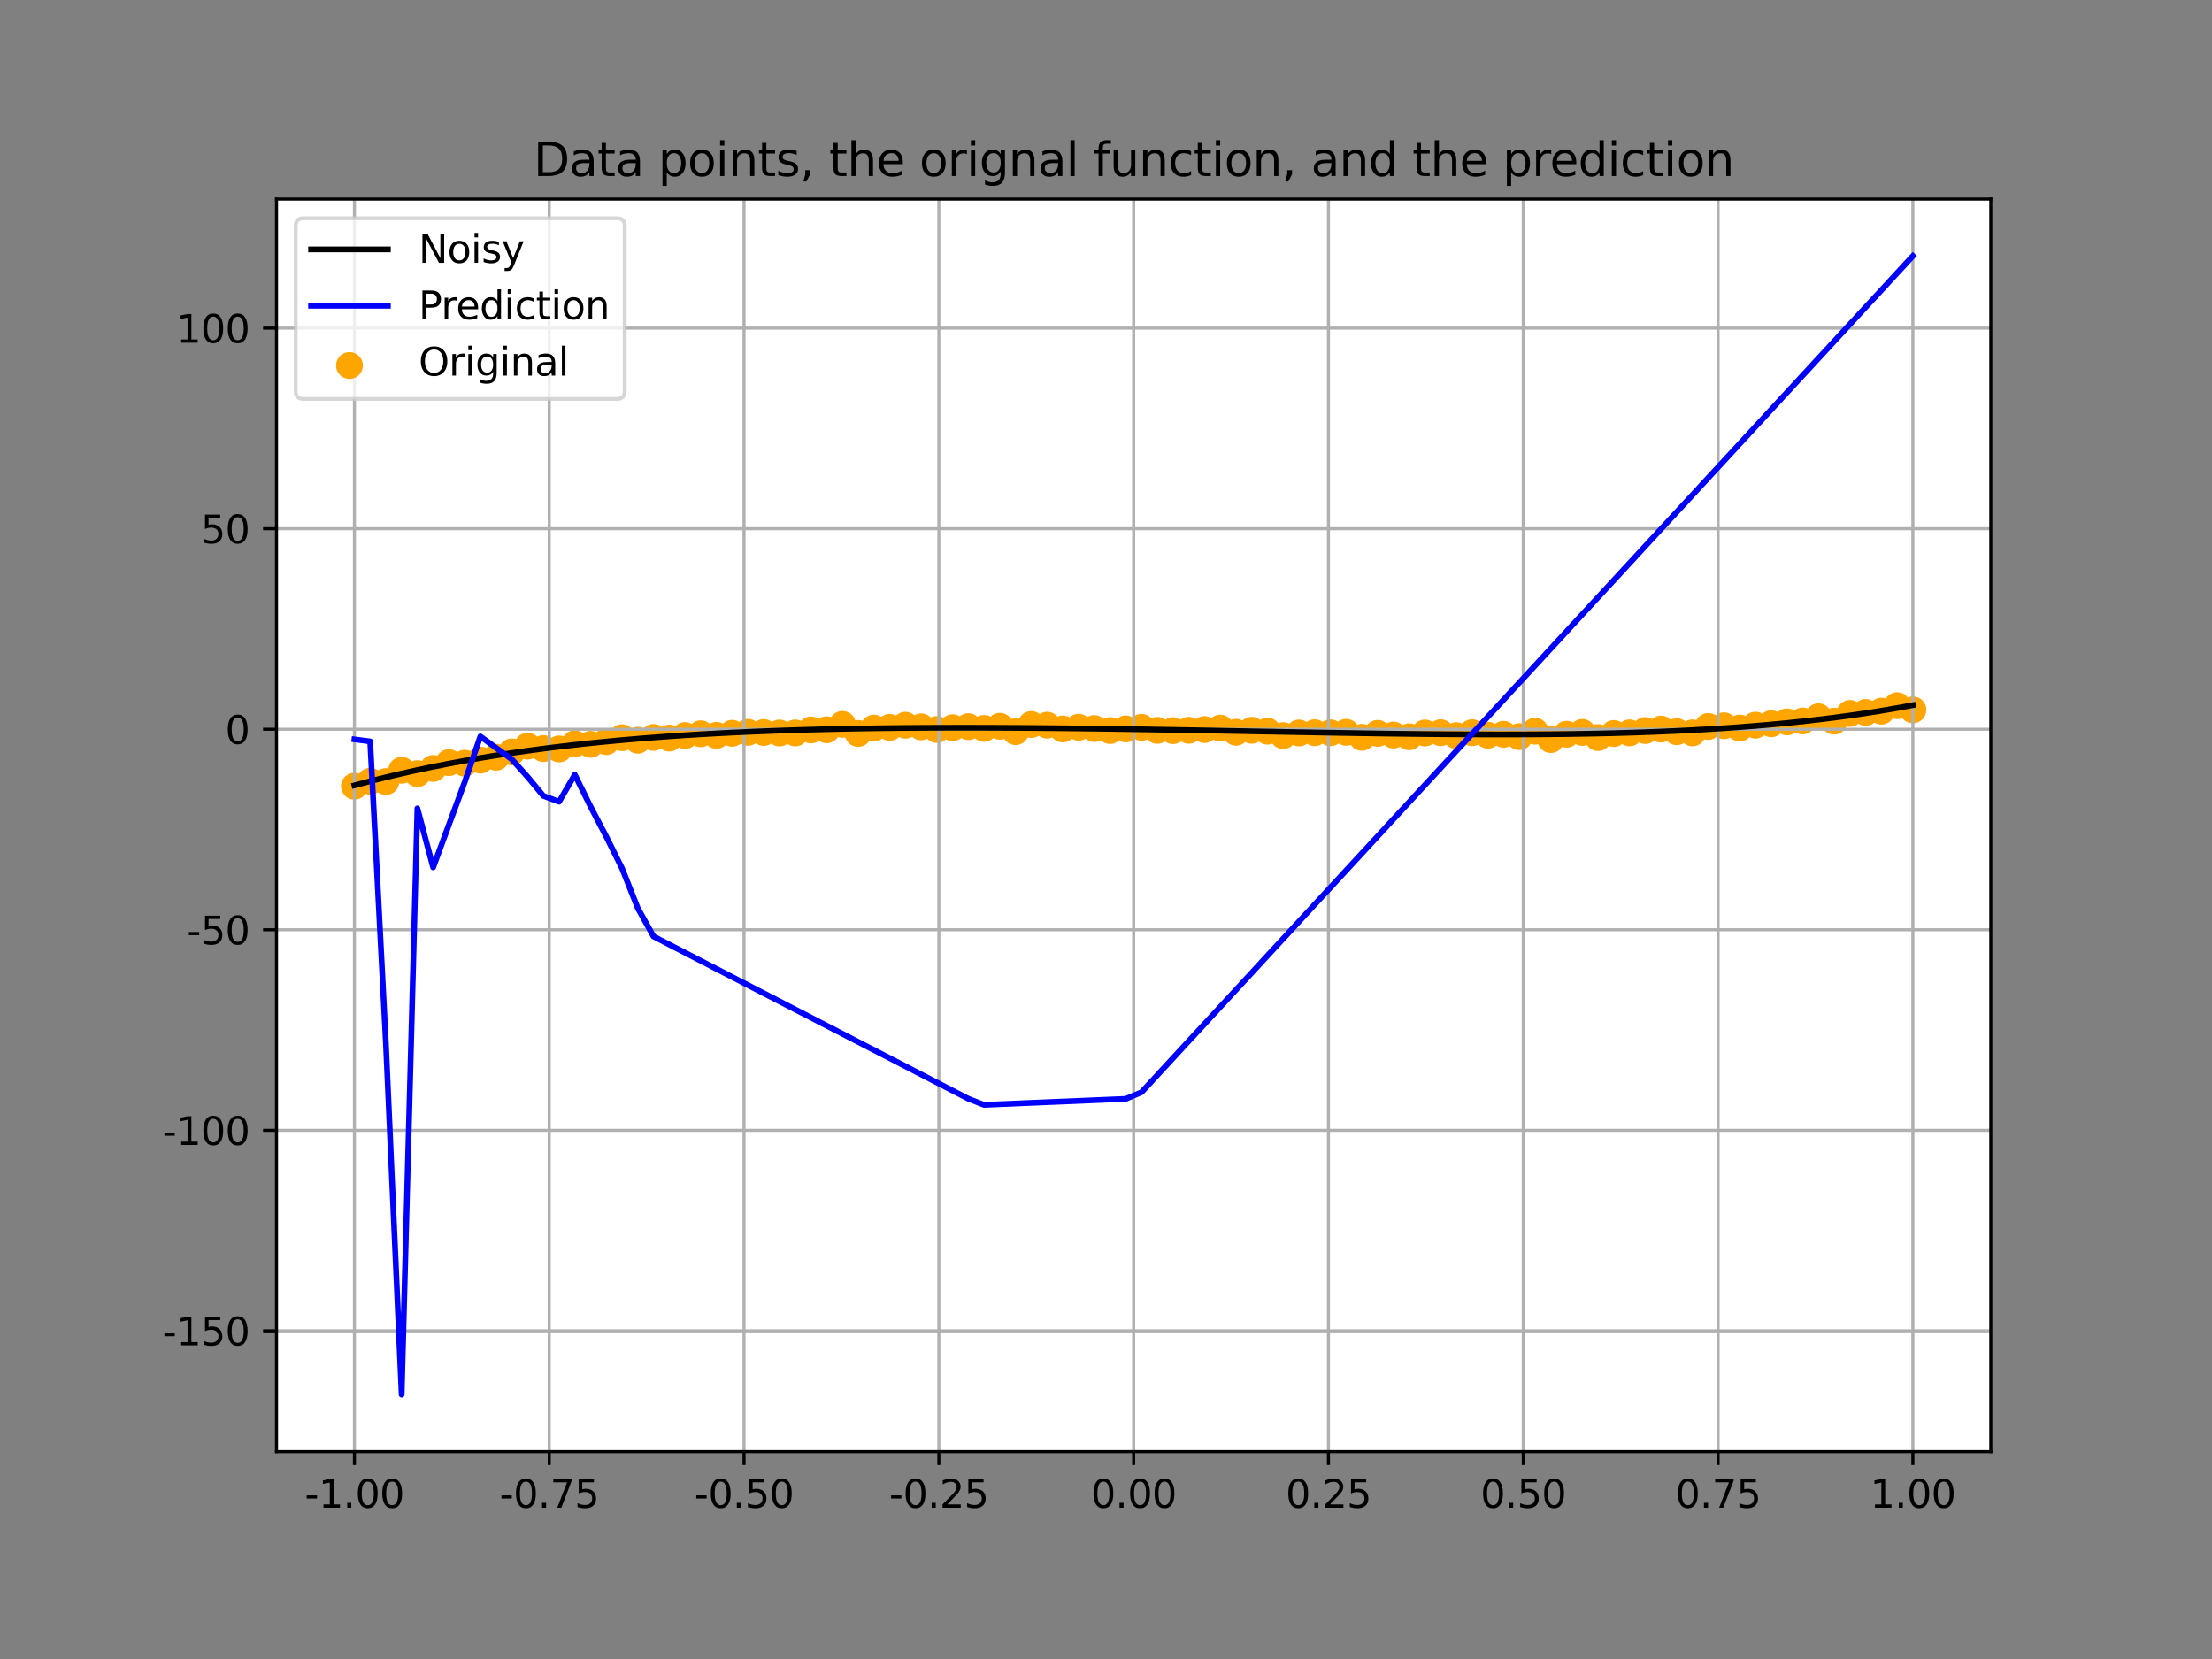 <?xml version="1.0" encoding="utf-8" standalone="no"?>
<!DOCTYPE svg PUBLIC "-//W3C//DTD SVG 1.1//EN"
  "http://www.w3.org/Graphics/SVG/1.1/DTD/svg11.dtd">
<svg height="432pt" version="1.1" viewBox="0 0 576 432" width="576pt" xmlns="http://www.w3.org/2000/svg" xmlns:xlink="http://www.w3.org/1999/xlink">
 <rect x="0" y="0" width="576" height="432" fill="#808080" stroke="none"/>
 <defs>
  <style type="text/css">*{stroke-linecap:butt;stroke-linejoin:round;}</style>
 </defs>
 <g id="figure_1">
  <g id="patch_1">
   <path d="M 0 432 
L 576 432 
L 576 0 
L 0 0 
z
" style="fill:none;"/>
  </g>
  <g id="axes_1">
   <g id="patch_2">
    <path d="M 72 378 
L 518.4 378 
L 518.4 51.84 
L 72 51.84 
z
" style="fill:#ffffff;"/>
   </g>
   <g id="PathCollection_1">
    <defs>
     <path d="M 0 3 
C 0.796 3 1.559 2.684 2.121 2.121 
C 2.684 1.559 3 0.796 3 0 
C 3 -0.796 2.684 -1.559 2.121 -2.121 
C 1.559 -2.684 0.796 -3 0 -3 
C -0.796 -3 -1.559 -2.684 -2.121 -2.121 
C -2.684 -1.559 -3 -0.796 -3 0 
C -3 0.796 -2.684 1.559 -2.121 2.121 
C -1.559 2.684 -0.796 3 0 3 
z
" id="m8771fabe78" style="stroke:#ffa500;"/>
    </defs>
    <g clip-path="url(#pd15d2ca370)">
     <use style="fill:#ffa500;stroke:#ffa500;" x="92.291" xlink:href="#m8771fabe78" y="204.728"/>
     <use style="fill:#ffa500;stroke:#ffa500;" x="96.39" xlink:href="#m8771fabe78" y="203.453"/>
     <use style="fill:#ffa500;stroke:#ffa500;" x="100.489" xlink:href="#m8771fabe78" y="203.512"/>
     <use style="fill:#ffa500;stroke:#ffa500;" x="104.588" xlink:href="#m8771fabe78" y="200.572"/>
     <use style="fill:#ffa500;stroke:#ffa500;" x="108.688" xlink:href="#m8771fabe78" y="201.453"/>
     <use style="fill:#ffa500;stroke:#ffa500;" x="112.787" xlink:href="#m8771fabe78" y="200.097"/>
     <use style="fill:#ffa500;stroke:#ffa500;" x="116.886" xlink:href="#m8771fabe78" y="198.586"/>
     <use style="fill:#ffa500;stroke:#ffa500;" x="120.985" xlink:href="#m8771fabe78" y="198.74"/>
     <use style="fill:#ffa500;stroke:#ffa500;" x="125.084" xlink:href="#m8771fabe78" y="197.928"/>
     <use style="fill:#ffa500;stroke:#ffa500;" x="129.183" xlink:href="#m8771fabe78" y="197.181"/>
     <use style="fill:#ffa500;stroke:#ffa500;" x="133.283" xlink:href="#m8771fabe78" y="195.792"/>
     <use style="fill:#ffa500;stroke:#ffa500;" x="137.382" xlink:href="#m8771fabe78" y="194.296"/>
     <use style="fill:#ffa500;stroke:#ffa500;" x="141.481" xlink:href="#m8771fabe78" y="194.923"/>
     <use style="fill:#ffa500;stroke:#ffa500;" x="145.58" xlink:href="#m8771fabe78" y="195.017"/>
     <use style="fill:#ffa500;stroke:#ffa500;" x="149.679" xlink:href="#m8771fabe78" y="193.675"/>
     <use style="fill:#ffa500;stroke:#ffa500;" x="153.779" xlink:href="#m8771fabe78" y="193.824"/>
     <use style="fill:#ffa500;stroke:#ffa500;" x="157.878" xlink:href="#m8771fabe78" y="193.11"/>
     <use style="fill:#ffa500;stroke:#ffa500;" x="161.977" xlink:href="#m8771fabe78" y="192.104"/>
     <use style="fill:#ffa500;stroke:#ffa500;" x="166.076" xlink:href="#m8771fabe78" y="192.755"/>
     <use style="fill:#ffa500;stroke:#ffa500;" x="170.175" xlink:href="#m8771fabe78" y="192.033"/>
     <use style="fill:#ffa500;stroke:#ffa500;" x="174.274" xlink:href="#m8771fabe78" y="192.196"/>
     <use style="fill:#ffa500;stroke:#ffa500;" x="178.374" xlink:href="#m8771fabe78" y="191.542"/>
     <use style="fill:#ffa500;stroke:#ffa500;" x="182.473" xlink:href="#m8771fabe78" y="191.074"/>
     <use style="fill:#ffa500;stroke:#ffa500;" x="186.572" xlink:href="#m8771fabe78" y="191.493"/>
     <use style="fill:#ffa500;stroke:#ffa500;" x="190.671" xlink:href="#m8771fabe78" y="190.944"/>
     <use style="fill:#ffa500;stroke:#ffa500;" x="194.77" xlink:href="#m8771fabe78" y="190.7"/>
     <use style="fill:#ffa500;stroke:#ffa500;" x="198.869" xlink:href="#m8771fabe78" y="190.738"/>
     <use style="fill:#ffa500;stroke:#ffa500;" x="202.969" xlink:href="#m8771fabe78" y="190.872"/>
     <use style="fill:#ffa500;stroke:#ffa500;" x="207.068" xlink:href="#m8771fabe78" y="190.858"/>
     <use style="fill:#ffa500;stroke:#ffa500;" x="211.167" xlink:href="#m8771fabe78" y="190.075"/>
     <use style="fill:#ffa500;stroke:#ffa500;" x="215.266" xlink:href="#m8771fabe78" y="190.03"/>
     <use style="fill:#ffa500;stroke:#ffa500;" x="219.365" xlink:href="#m8771fabe78" y="188.633"/>
     <use style="fill:#ffa500;stroke:#ffa500;" x="223.464" xlink:href="#m8771fabe78" y="190.992"/>
     <use style="fill:#ffa500;stroke:#ffa500;" x="227.564" xlink:href="#m8771fabe78" y="189.597"/>
     <use style="fill:#ffa500;stroke:#ffa500;" x="231.663" xlink:href="#m8771fabe78" y="189.41"/>
     <use style="fill:#ffa500;stroke:#ffa500;" x="235.762" xlink:href="#m8771fabe78" y="188.852"/>
     <use style="fill:#ffa500;stroke:#ffa500;" x="239.861" xlink:href="#m8771fabe78" y="189.269"/>
     <use style="fill:#ffa500;stroke:#ffa500;" x="243.96" xlink:href="#m8771fabe78" y="189.952"/>
     <use style="fill:#ffa500;stroke:#ffa500;" x="248.06" xlink:href="#m8771fabe78" y="189.5"/>
     <use style="fill:#ffa500;stroke:#ffa500;" x="252.159" xlink:href="#m8771fabe78" y="189.215"/>
     <use style="fill:#ffa500;stroke:#ffa500;" x="256.258" xlink:href="#m8771fabe78" y="189.668"/>
     <use style="fill:#ffa500;stroke:#ffa500;" x="260.357" xlink:href="#m8771fabe78" y="189.116"/>
     <use style="fill:#ffa500;stroke:#ffa500;" x="264.456" xlink:href="#m8771fabe78" y="190.516"/>
     <use style="fill:#ffa500;stroke:#ffa500;" x="268.555" xlink:href="#m8771fabe78" y="188.665"/>
     <use style="fill:#ffa500;stroke:#ffa500;" x="272.655" xlink:href="#m8771fabe78" y="188.837"/>
     <use style="fill:#ffa500;stroke:#ffa500;" x="276.754" xlink:href="#m8771fabe78" y="189.82"/>
     <use style="fill:#ffa500;stroke:#ffa500;" x="280.853" xlink:href="#m8771fabe78" y="189.371"/>
     <use style="fill:#ffa500;stroke:#ffa500;" x="284.952" xlink:href="#m8771fabe78" y="189.717"/>
     <use style="fill:#ffa500;stroke:#ffa500;" x="289.051" xlink:href="#m8771fabe78" y="190.23"/>
     <use style="fill:#ffa500;stroke:#ffa500;" x="293.15" xlink:href="#m8771fabe78" y="189.811"/>
     <use style="fill:#ffa500;stroke:#ffa500;" x="297.25" xlink:href="#m8771fabe78" y="189.398"/>
     <use style="fill:#ffa500;stroke:#ffa500;" x="301.349" xlink:href="#m8771fabe78" y="190.186"/>
     <use style="fill:#ffa500;stroke:#ffa500;" x="305.448" xlink:href="#m8771fabe78" y="190.252"/>
     <use style="fill:#ffa500;stroke:#ffa500;" x="309.547" xlink:href="#m8771fabe78" y="190.166"/>
     <use style="fill:#ffa500;stroke:#ffa500;" x="313.646" xlink:href="#m8771fabe78" y="189.974"/>
     <use style="fill:#ffa500;stroke:#ffa500;" x="317.745" xlink:href="#m8771fabe78" y="189.608"/>
     <use style="fill:#ffa500;stroke:#ffa500;" x="321.845" xlink:href="#m8771fabe78" y="190.683"/>
     <use style="fill:#ffa500;stroke:#ffa500;" x="325.944" xlink:href="#m8771fabe78" y="190.162"/>
     <use style="fill:#ffa500;stroke:#ffa500;" x="330.043" xlink:href="#m8771fabe78" y="190.391"/>
     <use style="fill:#ffa500;stroke:#ffa500;" x="334.142" xlink:href="#m8771fabe78" y="191.55"/>
     <use style="fill:#ffa500;stroke:#ffa500;" x="338.241" xlink:href="#m8771fabe78" y="190.873"/>
     <use style="fill:#ffa500;stroke:#ffa500;" x="342.34" xlink:href="#m8771fabe78" y="190.796"/>
     <use style="fill:#ffa500;stroke:#ffa500;" x="346.44" xlink:href="#m8771fabe78" y="190.819"/>
     <use style="fill:#ffa500;stroke:#ffa500;" x="350.539" xlink:href="#m8771fabe78" y="190.696"/>
     <use style="fill:#ffa500;stroke:#ffa500;" x="354.638" xlink:href="#m8771fabe78" y="191.997"/>
     <use style="fill:#ffa500;stroke:#ffa500;" x="358.737" xlink:href="#m8771fabe78" y="190.968"/>
     <use style="fill:#ffa500;stroke:#ffa500;" x="362.836" xlink:href="#m8771fabe78" y="191.403"/>
     <use style="fill:#ffa500;stroke:#ffa500;" x="366.936" xlink:href="#m8771fabe78" y="191.851"/>
     <use style="fill:#ffa500;stroke:#ffa500;" x="371.035" xlink:href="#m8771fabe78" y="190.871"/>
     <use style="fill:#ffa500;stroke:#ffa500;" x="375.134" xlink:href="#m8771fabe78" y="190.8"/>
     <use style="fill:#ffa500;stroke:#ffa500;" x="379.233" xlink:href="#m8771fabe78" y="191.556"/>
     <use style="fill:#ffa500;stroke:#ffa500;" x="383.332" xlink:href="#m8771fabe78" y="190.797"/>
     <use style="fill:#ffa500;stroke:#ffa500;" x="387.431" xlink:href="#m8771fabe78" y="191.45"/>
     <use style="fill:#ffa500;stroke:#ffa500;" x="391.531" xlink:href="#m8771fabe78" y="191.219"/>
     <use style="fill:#ffa500;stroke:#ffa500;" x="395.63" xlink:href="#m8771fabe78" y="191.82"/>
     <use style="fill:#ffa500;stroke:#ffa500;" x="399.729" xlink:href="#m8771fabe78" y="190.399"/>
     <use style="fill:#ffa500;stroke:#ffa500;" x="403.828" xlink:href="#m8771fabe78" y="192.583"/>
     <use style="fill:#ffa500;stroke:#ffa500;" x="407.927" xlink:href="#m8771fabe78" y="191.195"/>
     <use style="fill:#ffa500;stroke:#ffa500;" x="412.026" xlink:href="#m8771fabe78" y="190.722"/>
     <use style="fill:#ffa500;stroke:#ffa500;" x="416.126" xlink:href="#m8771fabe78" y="192.069"/>
     <use style="fill:#ffa500;stroke:#ffa500;" x="420.225" xlink:href="#m8771fabe78" y="191.01"/>
     <use style="fill:#ffa500;stroke:#ffa500;" x="424.324" xlink:href="#m8771fabe78" y="190.836"/>
     <use style="fill:#ffa500;stroke:#ffa500;" x="428.423" xlink:href="#m8771fabe78" y="190.23"/>
     <use style="fill:#ffa500;stroke:#ffa500;" x="432.522" xlink:href="#m8771fabe78" y="189.851"/>
     <use style="fill:#ffa500;stroke:#ffa500;" x="436.621" xlink:href="#m8771fabe78" y="190.534"/>
     <use style="fill:#ffa500;stroke:#ffa500;" x="440.721" xlink:href="#m8771fabe78" y="190.841"/>
     <use style="fill:#ffa500;stroke:#ffa500;" x="444.82" xlink:href="#m8771fabe78" y="189.172"/>
     <use style="fill:#ffa500;stroke:#ffa500;" x="448.919" xlink:href="#m8771fabe78" y="188.991"/>
     <use style="fill:#ffa500;stroke:#ffa500;" x="453.018" xlink:href="#m8771fabe78" y="189.579"/>
     <use style="fill:#ffa500;stroke:#ffa500;" x="457.117" xlink:href="#m8771fabe78" y="188.834"/>
     <use style="fill:#ffa500;stroke:#ffa500;" x="461.217" xlink:href="#m8771fabe78" y="188.463"/>
     <use style="fill:#ffa500;stroke:#ffa500;" x="465.316" xlink:href="#m8771fabe78" y="187.978"/>
     <use style="fill:#ffa500;stroke:#ffa500;" x="469.415" xlink:href="#m8771fabe78" y="187.74"/>
     <use style="fill:#ffa500;stroke:#ffa500;" x="473.514" xlink:href="#m8771fabe78" y="186.645"/>
     <use style="fill:#ffa500;stroke:#ffa500;" x="477.613" xlink:href="#m8771fabe78" y="187.779"/>
     <use style="fill:#ffa500;stroke:#ffa500;" x="481.712" xlink:href="#m8771fabe78" y="185.776"/>
     <use style="fill:#ffa500;stroke:#ffa500;" x="485.812" xlink:href="#m8771fabe78" y="185.522"/>
     <use style="fill:#ffa500;stroke:#ffa500;" x="489.911" xlink:href="#m8771fabe78" y="185.187"/>
     <use style="fill:#ffa500;stroke:#ffa500;" x="494.01" xlink:href="#m8771fabe78" y="183.762"/>
     <use style="fill:#ffa500;stroke:#ffa500;" x="498.109" xlink:href="#m8771fabe78" y="184.845"/>
    </g>
   </g>
   <g id="matplotlib.axis_1">
    <g id="xtick_1">
     <g id="line2d_1">
      <path clip-path="url(#pd15d2ca370)" d="M 92.291 378 
L 92.291 51.84 
" style="fill:none;stroke:#b0b0b0;stroke-linecap:square;stroke-width:0.8;"/>
     </g>
     <g id="line2d_2">
      <defs>
       <path d="M 0 0 
L 0 3.5 
" id="mbe8c29b2b9" style="stroke:#000000;stroke-width:0.8;"/>
      </defs>
      <g>
       <use style="stroke:#000000;stroke-width:0.8;" x="92.291" xlink:href="#mbe8c29b2b9" y="378"/>
      </g>
     </g>
     <g id="text_1">
      <!-- -1.00 -->
      <g transform="translate(79.354 392.598)scale(0.1 -0.1)">
       <defs>
        <path d="M 313 2009 
L 1997 2009 
L 1997 1497 
L 313 1497 
L 313 2009 
z
" id="DejaVuSans-2d" transform="scale(0.016)"/>
        <path d="M 794 531 
L 1825 531 
L 1825 4091 
L 703 3866 
L 703 4441 
L 1819 4666 
L 2450 4666 
L 2450 531 
L 3481 531 
L 3481 0 
L 794 0 
L 794 531 
z
" id="DejaVuSans-31" transform="scale(0.016)"/>
        <path d="M 684 794 
L 1344 794 
L 1344 0 
L 684 0 
L 684 794 
z
" id="DejaVuSans-2e" transform="scale(0.016)"/>
        <path d="M 2034 4250 
Q 1547 4250 1301 3770 
Q 1056 3291 1056 2328 
Q 1056 1369 1301 889 
Q 1547 409 2034 409 
Q 2525 409 2770 889 
Q 3016 1369 3016 2328 
Q 3016 3291 2770 3770 
Q 2525 4250 2034 4250 
z
M 2034 4750 
Q 2819 4750 3233 4129 
Q 3647 3509 3647 2328 
Q 3647 1150 3233 529 
Q 2819 -91 2034 -91 
Q 1250 -91 836 529 
Q 422 1150 422 2328 
Q 422 3509 836 4129 
Q 1250 4750 2034 4750 
z
" id="DejaVuSans-30" transform="scale(0.016)"/>
       </defs>
       <use xlink:href="#DejaVuSans-2d"/>
       <use x="36.084" xlink:href="#DejaVuSans-31"/>
       <use x="99.707" xlink:href="#DejaVuSans-2e"/>
       <use x="131.494" xlink:href="#DejaVuSans-30"/>
       <use x="195.117" xlink:href="#DejaVuSans-30"/>
      </g>
     </g>
    </g>
    <g id="xtick_2">
     <g id="line2d_3">
      <path clip-path="url(#pd15d2ca370)" d="M 143.018 378 
L 143.018 51.84 
" style="fill:none;stroke:#b0b0b0;stroke-linecap:square;stroke-width:0.8;"/>
     </g>
     <g id="line2d_4">
      <g>
       <use style="stroke:#000000;stroke-width:0.8;" x="143.018" xlink:href="#mbe8c29b2b9" y="378"/>
      </g>
     </g>
     <g id="text_2">
      <!-- -0.75 -->
      <g transform="translate(130.081 392.598)scale(0.1 -0.1)">
       <defs>
        <path d="M 525 4666 
L 3525 4666 
L 3525 4397 
L 1831 0 
L 1172 0 
L 2766 4134 
L 525 4134 
L 525 4666 
z
" id="DejaVuSans-37" transform="scale(0.016)"/>
        <path d="M 691 4666 
L 3169 4666 
L 3169 4134 
L 1269 4134 
L 1269 2991 
Q 1406 3038 1543 3061 
Q 1681 3084 1819 3084 
Q 2600 3084 3056 2656 
Q 3513 2228 3513 1497 
Q 3513 744 3044 326 
Q 2575 -91 1722 -91 
Q 1428 -91 1123 -41 
Q 819 9 494 109 
L 494 744 
Q 775 591 1075 516 
Q 1375 441 1709 441 
Q 2250 441 2565 725 
Q 2881 1009 2881 1497 
Q 2881 1984 2565 2268 
Q 2250 2553 1709 2553 
Q 1456 2553 1204 2497 
Q 953 2441 691 2322 
L 691 4666 
z
" id="DejaVuSans-35" transform="scale(0.016)"/>
       </defs>
       <use xlink:href="#DejaVuSans-2d"/>
       <use x="36.084" xlink:href="#DejaVuSans-30"/>
       <use x="99.707" xlink:href="#DejaVuSans-2e"/>
       <use x="131.494" xlink:href="#DejaVuSans-37"/>
       <use x="195.117" xlink:href="#DejaVuSans-35"/>
      </g>
     </g>
    </g>
    <g id="xtick_3">
     <g id="line2d_5">
      <path clip-path="url(#pd15d2ca370)" d="M 193.745 378 
L 193.745 51.84 
" style="fill:none;stroke:#b0b0b0;stroke-linecap:square;stroke-width:0.8;"/>
     </g>
     <g id="line2d_6">
      <g>
       <use style="stroke:#000000;stroke-width:0.8;" x="193.745" xlink:href="#mbe8c29b2b9" y="378"/>
      </g>
     </g>
     <g id="text_3">
      <!-- -0.50 -->
      <g transform="translate(180.809 392.598)scale(0.1 -0.1)">
       <use xlink:href="#DejaVuSans-2d"/>
       <use x="36.084" xlink:href="#DejaVuSans-30"/>
       <use x="99.707" xlink:href="#DejaVuSans-2e"/>
       <use x="131.494" xlink:href="#DejaVuSans-35"/>
       <use x="195.117" xlink:href="#DejaVuSans-30"/>
      </g>
     </g>
    </g>
    <g id="xtick_4">
     <g id="line2d_7">
      <path clip-path="url(#pd15d2ca370)" d="M 244.473 378 
L 244.473 51.84 
" style="fill:none;stroke:#b0b0b0;stroke-linecap:square;stroke-width:0.8;"/>
     </g>
     <g id="line2d_8">
      <g>
       <use style="stroke:#000000;stroke-width:0.8;" x="244.473" xlink:href="#mbe8c29b2b9" y="378"/>
      </g>
     </g>
     <g id="text_4">
      <!-- -0.25 -->
      <g transform="translate(231.536 392.598)scale(0.1 -0.1)">
       <defs>
        <path d="M 1228 531 
L 3431 531 
L 3431 0 
L 469 0 
L 469 531 
Q 828 903 1448 1529 
Q 2069 2156 2228 2338 
Q 2531 2678 2651 2914 
Q 2772 3150 2772 3378 
Q 2772 3750 2511 3984 
Q 2250 4219 1831 4219 
Q 1534 4219 1204 4116 
Q 875 4013 500 3803 
L 500 4441 
Q 881 4594 1212 4672 
Q 1544 4750 1819 4750 
Q 2544 4750 2975 4387 
Q 3406 4025 3406 3419 
Q 3406 3131 3298 2873 
Q 3191 2616 2906 2266 
Q 2828 2175 2409 1742 
Q 1991 1309 1228 531 
z
" id="DejaVuSans-32" transform="scale(0.016)"/>
       </defs>
       <use xlink:href="#DejaVuSans-2d"/>
       <use x="36.084" xlink:href="#DejaVuSans-30"/>
       <use x="99.707" xlink:href="#DejaVuSans-2e"/>
       <use x="131.494" xlink:href="#DejaVuSans-32"/>
       <use x="195.117" xlink:href="#DejaVuSans-35"/>
      </g>
     </g>
    </g>
    <g id="xtick_5">
     <g id="line2d_9">
      <path clip-path="url(#pd15d2ca370)" d="M 295.2 378 
L 295.2 51.84 
" style="fill:none;stroke:#b0b0b0;stroke-linecap:square;stroke-width:0.8;"/>
     </g>
     <g id="line2d_10">
      <g>
       <use style="stroke:#000000;stroke-width:0.8;" x="295.2" xlink:href="#mbe8c29b2b9" y="378"/>
      </g>
     </g>
     <g id="text_5">
      <!-- 0.00 -->
      <g transform="translate(284.067 392.598)scale(0.1 -0.1)">
       <use xlink:href="#DejaVuSans-30"/>
       <use x="63.623" xlink:href="#DejaVuSans-2e"/>
       <use x="95.41" xlink:href="#DejaVuSans-30"/>
       <use x="159.033" xlink:href="#DejaVuSans-30"/>
      </g>
     </g>
    </g>
    <g id="xtick_6">
     <g id="line2d_11">
      <path clip-path="url(#pd15d2ca370)" d="M 345.927 378 
L 345.927 51.84 
" style="fill:none;stroke:#b0b0b0;stroke-linecap:square;stroke-width:0.8;"/>
     </g>
     <g id="line2d_12">
      <g>
       <use style="stroke:#000000;stroke-width:0.8;" x="345.927" xlink:href="#mbe8c29b2b9" y="378"/>
      </g>
     </g>
     <g id="text_6">
      <!-- 0.25 -->
      <g transform="translate(334.794 392.598)scale(0.1 -0.1)">
       <use xlink:href="#DejaVuSans-30"/>
       <use x="63.623" xlink:href="#DejaVuSans-2e"/>
       <use x="95.41" xlink:href="#DejaVuSans-32"/>
       <use x="159.033" xlink:href="#DejaVuSans-35"/>
      </g>
     </g>
    </g>
    <g id="xtick_7">
     <g id="line2d_13">
      <path clip-path="url(#pd15d2ca370)" d="M 396.655 378 
L 396.655 51.84 
" style="fill:none;stroke:#b0b0b0;stroke-linecap:square;stroke-width:0.8;"/>
     </g>
     <g id="line2d_14">
      <g>
       <use style="stroke:#000000;stroke-width:0.8;" x="396.655" xlink:href="#mbe8c29b2b9" y="378"/>
      </g>
     </g>
     <g id="text_7">
      <!-- 0.50 -->
      <g transform="translate(385.522 392.598)scale(0.1 -0.1)">
       <use xlink:href="#DejaVuSans-30"/>
       <use x="63.623" xlink:href="#DejaVuSans-2e"/>
       <use x="95.41" xlink:href="#DejaVuSans-35"/>
       <use x="159.033" xlink:href="#DejaVuSans-30"/>
      </g>
     </g>
    </g>
    <g id="xtick_8">
     <g id="line2d_15">
      <path clip-path="url(#pd15d2ca370)" d="M 447.382 378 
L 447.382 51.84 
" style="fill:none;stroke:#b0b0b0;stroke-linecap:square;stroke-width:0.8;"/>
     </g>
     <g id="line2d_16">
      <g>
       <use style="stroke:#000000;stroke-width:0.8;" x="447.382" xlink:href="#mbe8c29b2b9" y="378"/>
      </g>
     </g>
     <g id="text_8">
      <!-- 0.75 -->
      <g transform="translate(436.249 392.598)scale(0.1 -0.1)">
       <use xlink:href="#DejaVuSans-30"/>
       <use x="63.623" xlink:href="#DejaVuSans-2e"/>
       <use x="95.41" xlink:href="#DejaVuSans-37"/>
       <use x="159.033" xlink:href="#DejaVuSans-35"/>
      </g>
     </g>
    </g>
    <g id="xtick_9">
     <g id="line2d_17">
      <path clip-path="url(#pd15d2ca370)" d="M 498.109 378 
L 498.109 51.84 
" style="fill:none;stroke:#b0b0b0;stroke-linecap:square;stroke-width:0.8;"/>
     </g>
     <g id="line2d_18">
      <g>
       <use style="stroke:#000000;stroke-width:0.8;" x="498.109" xlink:href="#mbe8c29b2b9" y="378"/>
      </g>
     </g>
     <g id="text_9">
      <!-- 1.00 -->
      <g transform="translate(486.976 392.598)scale(0.1 -0.1)">
       <use xlink:href="#DejaVuSans-31"/>
       <use x="63.623" xlink:href="#DejaVuSans-2e"/>
       <use x="95.41" xlink:href="#DejaVuSans-30"/>
       <use x="159.033" xlink:href="#DejaVuSans-30"/>
      </g>
     </g>
    </g>
   </g>
   <g id="matplotlib.axis_2">
    <g id="ytick_1">
     <g id="line2d_19">
      <path clip-path="url(#pd15d2ca370)" d="M 72 346.552 
L 518.4 346.552 
" style="fill:none;stroke:#b0b0b0;stroke-linecap:square;stroke-width:0.8;"/>
     </g>
     <g id="line2d_20">
      <defs>
       <path d="M 0 0 
L -3.5 0 
" id="m938dd5de6d" style="stroke:#000000;stroke-width:0.8;"/>
      </defs>
      <g>
       <use style="stroke:#000000;stroke-width:0.8;" x="72" xlink:href="#m938dd5de6d" y="346.552"/>
      </g>
     </g>
     <g id="text_10">
      <!-- -150 -->
      <g transform="translate(42.305 350.351)scale(0.1 -0.1)">
       <use xlink:href="#DejaVuSans-2d"/>
       <use x="36.084" xlink:href="#DejaVuSans-31"/>
       <use x="99.707" xlink:href="#DejaVuSans-35"/>
       <use x="163.33" xlink:href="#DejaVuSans-30"/>
      </g>
     </g>
    </g>
    <g id="ytick_2">
     <g id="line2d_21">
      <path clip-path="url(#pd15d2ca370)" d="M 72 294.331 
L 518.4 294.331 
" style="fill:none;stroke:#b0b0b0;stroke-linecap:square;stroke-width:0.8;"/>
     </g>
     <g id="line2d_22">
      <g>
       <use style="stroke:#000000;stroke-width:0.8;" x="72" xlink:href="#m938dd5de6d" y="294.331"/>
      </g>
     </g>
     <g id="text_11">
      <!-- -100 -->
      <g transform="translate(42.305 298.13)scale(0.1 -0.1)">
       <use xlink:href="#DejaVuSans-2d"/>
       <use x="36.084" xlink:href="#DejaVuSans-31"/>
       <use x="99.707" xlink:href="#DejaVuSans-30"/>
       <use x="163.33" xlink:href="#DejaVuSans-30"/>
      </g>
     </g>
    </g>
    <g id="ytick_3">
     <g id="line2d_23">
      <path clip-path="url(#pd15d2ca370)" d="M 72 242.109 
L 518.4 242.109 
" style="fill:none;stroke:#b0b0b0;stroke-linecap:square;stroke-width:0.8;"/>
     </g>
     <g id="line2d_24">
      <g>
       <use style="stroke:#000000;stroke-width:0.8;" x="72" xlink:href="#m938dd5de6d" y="242.109"/>
      </g>
     </g>
     <g id="text_12">
      <!-- -50 -->
      <g transform="translate(48.667 245.909)scale(0.1 -0.1)">
       <use xlink:href="#DejaVuSans-2d"/>
       <use x="36.084" xlink:href="#DejaVuSans-35"/>
       <use x="99.707" xlink:href="#DejaVuSans-30"/>
      </g>
     </g>
    </g>
    <g id="ytick_4">
     <g id="line2d_25">
      <path clip-path="url(#pd15d2ca370)" d="M 72 189.888 
L 518.4 189.888 
" style="fill:none;stroke:#b0b0b0;stroke-linecap:square;stroke-width:0.8;"/>
     </g>
     <g id="line2d_26">
      <g>
       <use style="stroke:#000000;stroke-width:0.8;" x="72" xlink:href="#m938dd5de6d" y="189.888"/>
      </g>
     </g>
     <g id="text_13">
      <!-- 0 -->
      <g transform="translate(58.638 193.687)scale(0.1 -0.1)">
       <use xlink:href="#DejaVuSans-30"/>
      </g>
     </g>
    </g>
    <g id="ytick_5">
     <g id="line2d_27">
      <path clip-path="url(#pd15d2ca370)" d="M 72 137.667 
L 518.4 137.667 
" style="fill:none;stroke:#b0b0b0;stroke-linecap:square;stroke-width:0.8;"/>
     </g>
     <g id="line2d_28">
      <g>
       <use style="stroke:#000000;stroke-width:0.8;" x="72" xlink:href="#m938dd5de6d" y="137.667"/>
      </g>
     </g>
     <g id="text_14">
      <!-- 50 -->
      <g transform="translate(52.275 141.466)scale(0.1 -0.1)">
       <use xlink:href="#DejaVuSans-35"/>
       <use x="63.623" xlink:href="#DejaVuSans-30"/>
      </g>
     </g>
    </g>
    <g id="ytick_6">
     <g id="line2d_29">
      <path clip-path="url(#pd15d2ca370)" d="M 72 85.446 
L 518.4 85.446 
" style="fill:none;stroke:#b0b0b0;stroke-linecap:square;stroke-width:0.8;"/>
     </g>
     <g id="line2d_30">
      <g>
       <use style="stroke:#000000;stroke-width:0.8;" x="72" xlink:href="#m938dd5de6d" y="85.446"/>
      </g>
     </g>
     <g id="text_15">
      <!-- 100 -->
      <g transform="translate(45.913 89.245)scale(0.1 -0.1)">
       <use xlink:href="#DejaVuSans-31"/>
       <use x="63.623" xlink:href="#DejaVuSans-30"/>
       <use x="127.246" xlink:href="#DejaVuSans-30"/>
      </g>
     </g>
    </g>
   </g>
   <g id="line2d_31">
    <path clip-path="url(#pd15d2ca370)" d="M 92.291 204.51 
L 96.39 203.423 
L 100.489 202.397 
L 104.588 201.429 
L 108.688 200.517 
L 112.787 199.657 
L 116.886 198.849 
L 120.985 198.089 
L 125.084 197.376 
L 129.183 196.707 
L 133.283 196.08 
L 137.382 195.493 
L 141.481 194.945 
L 145.58 194.433 
L 149.679 193.956 
L 153.779 193.512 
L 157.878 193.1 
L 161.977 192.718 
L 166.076 192.364 
L 170.175 192.038 
L 174.274 191.737 
L 178.374 191.461 
L 182.473 191.208 
L 186.572 190.977 
L 190.671 190.767 
L 194.77 190.577 
L 198.869 190.405 
L 202.969 190.252 
L 207.068 190.115 
L 211.167 189.995 
L 215.266 189.889 
L 219.365 189.798 
L 223.464 189.721 
L 227.564 189.656 
L 231.663 189.603 
L 235.762 189.562 
L 239.861 189.532 
L 243.96 189.511 
L 248.06 189.5 
L 252.159 189.498 
L 256.258 189.505 
L 260.357 189.519 
L 264.456 189.541 
L 268.555 189.569 
L 272.655 189.604 
L 276.754 189.645 
L 280.853 189.691 
L 284.952 189.742 
L 289.051 189.797 
L 293.15 189.857 
L 297.25 189.92 
L 301.349 189.987 
L 305.448 190.056 
L 309.547 190.127 
L 313.646 190.201 
L 317.745 190.276 
L 321.845 190.351 
L 325.944 190.428 
L 330.043 190.504 
L 334.142 190.579 
L 338.241 190.654 
L 342.34 190.727 
L 346.44 190.798 
L 350.539 190.866 
L 354.638 190.931 
L 358.737 190.992 
L 362.836 191.049 
L 366.936 191.1 
L 371.035 191.145 
L 375.134 191.183 
L 379.233 191.214 
L 383.332 191.237 
L 387.431 191.251 
L 391.531 191.254 
L 395.63 191.246 
L 399.729 191.227 
L 403.828 191.194 
L 407.927 191.147 
L 412.026 191.085 
L 416.126 191.007 
L 420.225 190.911 
L 424.324 190.796 
L 428.423 190.66 
L 432.522 190.503 
L 436.621 190.323 
L 440.721 190.118 
L 444.82 189.886 
L 448.919 189.627 
L 453.018 189.338 
L 457.117 189.017 
L 461.217 188.663 
L 465.316 188.273 
L 469.415 187.846 
L 473.514 187.38 
L 477.613 186.872 
L 481.712 186.319 
L 485.812 185.721 
L 489.911 185.073 
L 494.01 184.374 
L 498.109 183.622 
" style="fill:none;stroke:#000000;stroke-linecap:square;stroke-width:1.5;"/>
   </g>
   <g id="line2d_32">
    <path clip-path="url(#pd15d2ca370)" d="M 92.291 192.531 
L 96.39 193.057 
L 100.489 271.689 
L 104.588 363.175 
L 108.688 210.497 
L 112.787 225.868 
L 116.886 214.778 
L 120.985 203.689 
L 125.084 191.768 
L 129.183 194.745 
L 133.283 197.723 
L 137.382 202.287 
L 141.481 207.237 
L 145.58 208.764 
L 149.679 201.722 
L 153.779 210.032 
L 157.878 217.864 
L 161.977 226.118 
L 166.076 236.481 
L 170.175 243.841 
L 174.274 245.957 
L 178.374 248.069 
L 182.473 250.182 
L 186.572 252.296 
L 190.671 254.408 
L 194.77 256.521 
L 198.869 258.633 
L 202.969 260.747 
L 207.068 262.86 
L 211.167 264.976 
L 215.266 267.089 
L 219.365 269.202 
L 223.464 271.318 
L 227.564 273.425 
L 231.663 275.539 
L 235.762 277.655 
L 239.861 279.772 
L 243.96 281.883 
L 248.06 283.997 
L 252.159 286.108 
L 256.258 287.707 
L 260.357 287.533 
L 264.456 287.355 
L 268.555 287.18 
L 272.655 287.008 
L 276.754 286.837 
L 280.853 286.668 
L 284.952 286.491 
L 289.051 286.316 
L 293.15 286.149 
L 297.25 284.416 
L 301.349 279.974 
L 305.448 275.531 
L 309.547 271.082 
L 313.646 266.646 
L 317.745 262.196 
L 321.845 257.755 
L 325.944 253.318 
L 330.043 248.858 
L 334.142 244.424 
L 338.241 239.973 
L 342.34 235.533 
L 346.44 231.093 
L 350.539 226.645 
L 354.638 222.2 
L 358.737 217.765 
L 362.836 213.308 
L 366.936 208.868 
L 371.035 204.424 
L 375.134 199.981 
L 379.233 195.536 
L 383.332 191.091 
L 387.431 186.649 
L 391.531 182.206 
L 395.63 177.759 
L 399.729 173.32 
L 403.828 168.878 
L 407.927 164.427 
L 412.026 159.98 
L 416.126 155.545 
L 420.225 151.1 
L 424.324 146.652 
L 428.423 142.21 
L 432.522 137.758 
L 436.621 133.319 
L 440.721 128.885 
L 444.82 124.429 
L 448.919 119.992 
L 453.018 115.551 
L 457.117 111.102 
L 461.217 106.655 
L 465.316 102.2 
L 469.415 97.764 
L 473.514 93.318 
L 477.613 88.882 
L 481.712 84.435 
L 485.812 79.985 
L 489.911 75.55 
L 494.01 71.095 
L 498.109 66.665 
" style="fill:none;stroke:#0000ff;stroke-linecap:square;stroke-width:1.5;"/>
   </g>
   <g id="patch_3">
    <path d="M 72 378 
L 72 51.84 
" style="fill:none;stroke:#000000;stroke-linecap:square;stroke-linejoin:miter;stroke-width:0.8;"/>
   </g>
   <g id="patch_4">
    <path d="M 518.4 378 
L 518.4 51.84 
" style="fill:none;stroke:#000000;stroke-linecap:square;stroke-linejoin:miter;stroke-width:0.8;"/>
   </g>
   <g id="patch_5">
    <path d="M 72 378 
L 518.4 378 
" style="fill:none;stroke:#000000;stroke-linecap:square;stroke-linejoin:miter;stroke-width:0.8;"/>
   </g>
   <g id="patch_6">
    <path d="M 72 51.84 
L 518.4 51.84 
" style="fill:none;stroke:#000000;stroke-linecap:square;stroke-linejoin:miter;stroke-width:0.8;"/>
   </g>
   <g id="text_16">
    <!-- Data points, the orignal function, and the prediction -->
    <g transform="translate(138.934 45.84)scale(0.12 -0.12)">
     <defs>
      <path d="M 1259 4147 
L 1259 519 
L 2022 519 
Q 2988 519 3436 956 
Q 3884 1394 3884 2338 
Q 3884 3275 3436 3711 
Q 2988 4147 2022 4147 
L 1259 4147 
z
M 628 4666 
L 1925 4666 
Q 3281 4666 3915 4102 
Q 4550 3538 4550 2338 
Q 4550 1131 3912 565 
Q 3275 0 1925 0 
L 628 0 
L 628 4666 
z
" id="DejaVuSans-44" transform="scale(0.016)"/>
      <path d="M 2194 1759 
Q 1497 1759 1228 1600 
Q 959 1441 959 1056 
Q 959 750 1161 570 
Q 1363 391 1709 391 
Q 2188 391 2477 730 
Q 2766 1069 2766 1631 
L 2766 1759 
L 2194 1759 
z
M 3341 1997 
L 3341 0 
L 2766 0 
L 2766 531 
Q 2569 213 2275 61 
Q 1981 -91 1556 -91 
Q 1019 -91 701 211 
Q 384 513 384 1019 
Q 384 1609 779 1909 
Q 1175 2209 1959 2209 
L 2766 2209 
L 2766 2266 
Q 2766 2663 2505 2880 
Q 2244 3097 1772 3097 
Q 1472 3097 1187 3025 
Q 903 2953 641 2809 
L 641 3341 
Q 956 3463 1253 3523 
Q 1550 3584 1831 3584 
Q 2591 3584 2966 3190 
Q 3341 2797 3341 1997 
z
" id="DejaVuSans-61" transform="scale(0.016)"/>
      <path d="M 1172 4494 
L 1172 3500 
L 2356 3500 
L 2356 3053 
L 1172 3053 
L 1172 1153 
Q 1172 725 1289 603 
Q 1406 481 1766 481 
L 2356 481 
L 2356 0 
L 1766 0 
Q 1100 0 847 248 
Q 594 497 594 1153 
L 594 3053 
L 172 3053 
L 172 3500 
L 594 3500 
L 594 4494 
L 1172 4494 
z
" id="DejaVuSans-74" transform="scale(0.016)"/>
      <path id="DejaVuSans-20" transform="scale(0.016)"/>
      <path d="M 1159 525 
L 1159 -1331 
L 581 -1331 
L 581 3500 
L 1159 3500 
L 1159 2969 
Q 1341 3281 1617 3432 
Q 1894 3584 2278 3584 
Q 2916 3584 3314 3078 
Q 3713 2572 3713 1747 
Q 3713 922 3314 415 
Q 2916 -91 2278 -91 
Q 1894 -91 1617 61 
Q 1341 213 1159 525 
z
M 3116 1747 
Q 3116 2381 2855 2742 
Q 2594 3103 2138 3103 
Q 1681 3103 1420 2742 
Q 1159 2381 1159 1747 
Q 1159 1113 1420 752 
Q 1681 391 2138 391 
Q 2594 391 2855 752 
Q 3116 1113 3116 1747 
z
" id="DejaVuSans-70" transform="scale(0.016)"/>
      <path d="M 1959 3097 
Q 1497 3097 1228 2736 
Q 959 2375 959 1747 
Q 959 1119 1226 758 
Q 1494 397 1959 397 
Q 2419 397 2687 759 
Q 2956 1122 2956 1747 
Q 2956 2369 2687 2733 
Q 2419 3097 1959 3097 
z
M 1959 3584 
Q 2709 3584 3137 3096 
Q 3566 2609 3566 1747 
Q 3566 888 3137 398 
Q 2709 -91 1959 -91 
Q 1206 -91 779 398 
Q 353 888 353 1747 
Q 353 2609 779 3096 
Q 1206 3584 1959 3584 
z
" id="DejaVuSans-6f" transform="scale(0.016)"/>
      <path d="M 603 3500 
L 1178 3500 
L 1178 0 
L 603 0 
L 603 3500 
z
M 603 4863 
L 1178 4863 
L 1178 4134 
L 603 4134 
L 603 4863 
z
" id="DejaVuSans-69" transform="scale(0.016)"/>
      <path d="M 3513 2113 
L 3513 0 
L 2938 0 
L 2938 2094 
Q 2938 2591 2744 2837 
Q 2550 3084 2163 3084 
Q 1697 3084 1428 2787 
Q 1159 2491 1159 1978 
L 1159 0 
L 581 0 
L 581 3500 
L 1159 3500 
L 1159 2956 
Q 1366 3272 1645 3428 
Q 1925 3584 2291 3584 
Q 2894 3584 3203 3211 
Q 3513 2838 3513 2113 
z
" id="DejaVuSans-6e" transform="scale(0.016)"/>
      <path d="M 2834 3397 
L 2834 2853 
Q 2591 2978 2328 3040 
Q 2066 3103 1784 3103 
Q 1356 3103 1142 2972 
Q 928 2841 928 2578 
Q 928 2378 1081 2264 
Q 1234 2150 1697 2047 
L 1894 2003 
Q 2506 1872 2764 1633 
Q 3022 1394 3022 966 
Q 3022 478 2636 193 
Q 2250 -91 1575 -91 
Q 1294 -91 989 -36 
Q 684 19 347 128 
L 347 722 
Q 666 556 975 473 
Q 1284 391 1588 391 
Q 1994 391 2212 530 
Q 2431 669 2431 922 
Q 2431 1156 2273 1281 
Q 2116 1406 1581 1522 
L 1381 1569 
Q 847 1681 609 1914 
Q 372 2147 372 2553 
Q 372 3047 722 3315 
Q 1072 3584 1716 3584 
Q 2034 3584 2315 3537 
Q 2597 3491 2834 3397 
z
" id="DejaVuSans-73" transform="scale(0.016)"/>
      <path d="M 750 794 
L 1409 794 
L 1409 256 
L 897 -744 
L 494 -744 
L 750 256 
L 750 794 
z
" id="DejaVuSans-2c" transform="scale(0.016)"/>
      <path d="M 3513 2113 
L 3513 0 
L 2938 0 
L 2938 2094 
Q 2938 2591 2744 2837 
Q 2550 3084 2163 3084 
Q 1697 3084 1428 2787 
Q 1159 2491 1159 1978 
L 1159 0 
L 581 0 
L 581 4863 
L 1159 4863 
L 1159 2956 
Q 1366 3272 1645 3428 
Q 1925 3584 2291 3584 
Q 2894 3584 3203 3211 
Q 3513 2838 3513 2113 
z
" id="DejaVuSans-68" transform="scale(0.016)"/>
      <path d="M 3597 1894 
L 3597 1613 
L 953 1613 
Q 991 1019 1311 708 
Q 1631 397 2203 397 
Q 2534 397 2845 478 
Q 3156 559 3463 722 
L 3463 178 
Q 3153 47 2828 -22 
Q 2503 -91 2169 -91 
Q 1331 -91 842 396 
Q 353 884 353 1716 
Q 353 2575 817 3079 
Q 1281 3584 2069 3584 
Q 2775 3584 3186 3129 
Q 3597 2675 3597 1894 
z
M 3022 2063 
Q 3016 2534 2758 2815 
Q 2500 3097 2075 3097 
Q 1594 3097 1305 2825 
Q 1016 2553 972 2059 
L 3022 2063 
z
" id="DejaVuSans-65" transform="scale(0.016)"/>
      <path d="M 2631 2963 
Q 2534 3019 2420 3045 
Q 2306 3072 2169 3072 
Q 1681 3072 1420 2755 
Q 1159 2438 1159 1844 
L 1159 0 
L 581 0 
L 581 3500 
L 1159 3500 
L 1159 2956 
Q 1341 3275 1631 3429 
Q 1922 3584 2338 3584 
Q 2397 3584 2469 3576 
Q 2541 3569 2628 3553 
L 2631 2963 
z
" id="DejaVuSans-72" transform="scale(0.016)"/>
      <path d="M 2906 1791 
Q 2906 2416 2648 2759 
Q 2391 3103 1925 3103 
Q 1463 3103 1205 2759 
Q 947 2416 947 1791 
Q 947 1169 1205 825 
Q 1463 481 1925 481 
Q 2391 481 2648 825 
Q 2906 1169 2906 1791 
z
M 3481 434 
Q 3481 -459 3084 -895 
Q 2688 -1331 1869 -1331 
Q 1566 -1331 1297 -1286 
Q 1028 -1241 775 -1147 
L 775 -588 
Q 1028 -725 1275 -790 
Q 1522 -856 1778 -856 
Q 2344 -856 2625 -561 
Q 2906 -266 2906 331 
L 2906 616 
Q 2728 306 2450 153 
Q 2172 0 1784 0 
Q 1141 0 747 490 
Q 353 981 353 1791 
Q 353 2603 747 3093 
Q 1141 3584 1784 3584 
Q 2172 3584 2450 3431 
Q 2728 3278 2906 2969 
L 2906 3500 
L 3481 3500 
L 3481 434 
z
" id="DejaVuSans-67" transform="scale(0.016)"/>
      <path d="M 603 4863 
L 1178 4863 
L 1178 0 
L 603 0 
L 603 4863 
z
" id="DejaVuSans-6c" transform="scale(0.016)"/>
      <path d="M 2375 4863 
L 2375 4384 
L 1825 4384 
Q 1516 4384 1395 4259 
Q 1275 4134 1275 3809 
L 1275 3500 
L 2222 3500 
L 2222 3053 
L 1275 3053 
L 1275 0 
L 697 0 
L 697 3053 
L 147 3053 
L 147 3500 
L 697 3500 
L 697 3744 
Q 697 4328 969 4595 
Q 1241 4863 1831 4863 
L 2375 4863 
z
" id="DejaVuSans-66" transform="scale(0.016)"/>
      <path d="M 544 1381 
L 544 3500 
L 1119 3500 
L 1119 1403 
Q 1119 906 1312 657 
Q 1506 409 1894 409 
Q 2359 409 2629 706 
Q 2900 1003 2900 1516 
L 2900 3500 
L 3475 3500 
L 3475 0 
L 2900 0 
L 2900 538 
Q 2691 219 2414 64 
Q 2138 -91 1772 -91 
Q 1169 -91 856 284 
Q 544 659 544 1381 
z
M 1991 3584 
L 1991 3584 
z
" id="DejaVuSans-75" transform="scale(0.016)"/>
      <path d="M 3122 3366 
L 3122 2828 
Q 2878 2963 2633 3030 
Q 2388 3097 2138 3097 
Q 1578 3097 1268 2742 
Q 959 2388 959 1747 
Q 959 1106 1268 751 
Q 1578 397 2138 397 
Q 2388 397 2633 464 
Q 2878 531 3122 666 
L 3122 134 
Q 2881 22 2623 -34 
Q 2366 -91 2075 -91 
Q 1284 -91 818 406 
Q 353 903 353 1747 
Q 353 2603 823 3093 
Q 1294 3584 2113 3584 
Q 2378 3584 2631 3529 
Q 2884 3475 3122 3366 
z
" id="DejaVuSans-63" transform="scale(0.016)"/>
      <path d="M 2906 2969 
L 2906 4863 
L 3481 4863 
L 3481 0 
L 2906 0 
L 2906 525 
Q 2725 213 2448 61 
Q 2172 -91 1784 -91 
Q 1150 -91 751 415 
Q 353 922 353 1747 
Q 353 2572 751 3078 
Q 1150 3584 1784 3584 
Q 2172 3584 2448 3432 
Q 2725 3281 2906 2969 
z
M 947 1747 
Q 947 1113 1208 752 
Q 1469 391 1925 391 
Q 2381 391 2643 752 
Q 2906 1113 2906 1747 
Q 2906 2381 2643 2742 
Q 2381 3103 1925 3103 
Q 1469 3103 1208 2742 
Q 947 2381 947 1747 
z
" id="DejaVuSans-64" transform="scale(0.016)"/>
     </defs>
     <use xlink:href="#DejaVuSans-44"/>
     <use x="77.002" xlink:href="#DejaVuSans-61"/>
     <use x="138.281" xlink:href="#DejaVuSans-74"/>
     <use x="177.49" xlink:href="#DejaVuSans-61"/>
     <use x="238.77" xlink:href="#DejaVuSans-20"/>
     <use x="270.557" xlink:href="#DejaVuSans-70"/>
     <use x="334.033" xlink:href="#DejaVuSans-6f"/>
     <use x="395.215" xlink:href="#DejaVuSans-69"/>
     <use x="422.998" xlink:href="#DejaVuSans-6e"/>
     <use x="486.377" xlink:href="#DejaVuSans-74"/>
     <use x="525.586" xlink:href="#DejaVuSans-73"/>
     <use x="577.686" xlink:href="#DejaVuSans-2c"/>
     <use x="609.473" xlink:href="#DejaVuSans-20"/>
     <use x="641.26" xlink:href="#DejaVuSans-74"/>
     <use x="680.469" xlink:href="#DejaVuSans-68"/>
     <use x="743.848" xlink:href="#DejaVuSans-65"/>
     <use x="805.371" xlink:href="#DejaVuSans-20"/>
     <use x="837.158" xlink:href="#DejaVuSans-6f"/>
     <use x="898.34" xlink:href="#DejaVuSans-72"/>
     <use x="939.453" xlink:href="#DejaVuSans-69"/>
     <use x="967.236" xlink:href="#DejaVuSans-67"/>
     <use x="1030.713" xlink:href="#DejaVuSans-6e"/>
     <use x="1094.092" xlink:href="#DejaVuSans-61"/>
     <use x="1155.371" xlink:href="#DejaVuSans-6c"/>
     <use x="1183.154" xlink:href="#DejaVuSans-20"/>
     <use x="1214.941" xlink:href="#DejaVuSans-66"/>
     <use x="1250.146" xlink:href="#DejaVuSans-75"/>
     <use x="1313.525" xlink:href="#DejaVuSans-6e"/>
     <use x="1376.904" xlink:href="#DejaVuSans-63"/>
     <use x="1431.885" xlink:href="#DejaVuSans-74"/>
     <use x="1471.094" xlink:href="#DejaVuSans-69"/>
     <use x="1498.877" xlink:href="#DejaVuSans-6f"/>
     <use x="1560.059" xlink:href="#DejaVuSans-6e"/>
     <use x="1623.438" xlink:href="#DejaVuSans-2c"/>
     <use x="1655.225" xlink:href="#DejaVuSans-20"/>
     <use x="1687.012" xlink:href="#DejaVuSans-61"/>
     <use x="1748.291" xlink:href="#DejaVuSans-6e"/>
     <use x="1811.67" xlink:href="#DejaVuSans-64"/>
     <use x="1875.146" xlink:href="#DejaVuSans-20"/>
     <use x="1906.934" xlink:href="#DejaVuSans-74"/>
     <use x="1946.143" xlink:href="#DejaVuSans-68"/>
     <use x="2009.521" xlink:href="#DejaVuSans-65"/>
     <use x="2071.045" xlink:href="#DejaVuSans-20"/>
     <use x="2102.832" xlink:href="#DejaVuSans-70"/>
     <use x="2166.309" xlink:href="#DejaVuSans-72"/>
     <use x="2205.172" xlink:href="#DejaVuSans-65"/>
     <use x="2266.695" xlink:href="#DejaVuSans-64"/>
     <use x="2330.172" xlink:href="#DejaVuSans-69"/>
     <use x="2357.955" xlink:href="#DejaVuSans-63"/>
     <use x="2412.936" xlink:href="#DejaVuSans-74"/>
     <use x="2452.145" xlink:href="#DejaVuSans-69"/>
     <use x="2479.928" xlink:href="#DejaVuSans-6f"/>
     <use x="2541.109" xlink:href="#DejaVuSans-6e"/>
    </g>
   </g>
   <g id="legend_1">
    <g id="patch_7">
     <path d="M 79 103.874 
L 160.673 103.874 
Q 162.673 103.874 162.673 101.874 
L 162.673 58.84 
Q 162.673 56.84 160.673 56.84 
L 79 56.84 
Q 77 56.84 77 58.84 
L 77 101.874 
Q 77 103.874 79 103.874 
z
" style="fill:#ffffff;opacity:0.8;stroke:#cccccc;stroke-linejoin:miter;"/>
    </g>
    <g id="line2d_33">
     <path d="M 81 64.938 
L 101 64.938 
" style="fill:none;stroke:#000000;stroke-linecap:square;stroke-width:1.5;"/>
    </g>
    <g id="line2d_34"/>
    <g id="text_17">
     <!-- Noisy -->
     <g transform="translate(109 68.438)scale(0.1 -0.1)">
      <defs>
       <path d="M 628 4666 
L 1478 4666 
L 3547 763 
L 3547 4666 
L 4159 4666 
L 4159 0 
L 3309 0 
L 1241 3903 
L 1241 0 
L 628 0 
L 628 4666 
z
" id="DejaVuSans-4e" transform="scale(0.016)"/>
       <path d="M 2059 -325 
Q 1816 -950 1584 -1140 
Q 1353 -1331 966 -1331 
L 506 -1331 
L 506 -850 
L 844 -850 
Q 1081 -850 1212 -737 
Q 1344 -625 1503 -206 
L 1606 56 
L 191 3500 
L 800 3500 
L 1894 763 
L 2988 3500 
L 3597 3500 
L 2059 -325 
z
" id="DejaVuSans-79" transform="scale(0.016)"/>
      </defs>
      <use xlink:href="#DejaVuSans-4e"/>
      <use x="74.805" xlink:href="#DejaVuSans-6f"/>
      <use x="135.986" xlink:href="#DejaVuSans-69"/>
      <use x="163.77" xlink:href="#DejaVuSans-73"/>
      <use x="215.869" xlink:href="#DejaVuSans-79"/>
     </g>
    </g>
    <g id="line2d_35">
     <path d="M 81 79.617 
L 101 79.617 
" style="fill:none;stroke:#0000ff;stroke-linecap:square;stroke-width:1.5;"/>
    </g>
    <g id="line2d_36"/>
    <g id="text_18">
     <!-- Prediction -->
     <g transform="translate(109 83.117)scale(0.1 -0.1)">
      <defs>
       <path d="M 1259 4147 
L 1259 2394 
L 2053 2394 
Q 2494 2394 2734 2622 
Q 2975 2850 2975 3272 
Q 2975 3691 2734 3919 
Q 2494 4147 2053 4147 
L 1259 4147 
z
M 628 4666 
L 2053 4666 
Q 2838 4666 3239 4311 
Q 3641 3956 3641 3272 
Q 3641 2581 3239 2228 
Q 2838 1875 2053 1875 
L 1259 1875 
L 1259 0 
L 628 0 
L 628 4666 
z
" id="DejaVuSans-50" transform="scale(0.016)"/>
      </defs>
      <use xlink:href="#DejaVuSans-50"/>
      <use x="58.553" xlink:href="#DejaVuSans-72"/>
      <use x="97.416" xlink:href="#DejaVuSans-65"/>
      <use x="158.939" xlink:href="#DejaVuSans-64"/>
      <use x="222.416" xlink:href="#DejaVuSans-69"/>
      <use x="250.199" xlink:href="#DejaVuSans-63"/>
      <use x="305.18" xlink:href="#DejaVuSans-74"/>
      <use x="344.389" xlink:href="#DejaVuSans-69"/>
      <use x="372.172" xlink:href="#DejaVuSans-6f"/>
      <use x="433.354" xlink:href="#DejaVuSans-6e"/>
     </g>
    </g>
    <g id="PathCollection_2">
     <g>
      <use style="fill:#ffa500;stroke:#ffa500;" x="91" xlink:href="#m8771fabe78" y="95.17"/>
     </g>
    </g>
    <g id="text_19">
     <!-- Original -->
     <g transform="translate(109 97.795)scale(0.1 -0.1)">
      <defs>
       <path d="M 2522 4238 
Q 1834 4238 1429 3725 
Q 1025 3213 1025 2328 
Q 1025 1447 1429 934 
Q 1834 422 2522 422 
Q 3209 422 3611 934 
Q 4013 1447 4013 2328 
Q 4013 3213 3611 3725 
Q 3209 4238 2522 4238 
z
M 2522 4750 
Q 3503 4750 4090 4092 
Q 4678 3434 4678 2328 
Q 4678 1225 4090 567 
Q 3503 -91 2522 -91 
Q 1538 -91 948 565 
Q 359 1222 359 2328 
Q 359 3434 948 4092 
Q 1538 4750 2522 4750 
z
" id="DejaVuSans-4f" transform="scale(0.016)"/>
      </defs>
      <use xlink:href="#DejaVuSans-4f"/>
      <use x="78.711" xlink:href="#DejaVuSans-72"/>
      <use x="119.824" xlink:href="#DejaVuSans-69"/>
      <use x="147.607" xlink:href="#DejaVuSans-67"/>
      <use x="211.084" xlink:href="#DejaVuSans-69"/>
      <use x="238.867" xlink:href="#DejaVuSans-6e"/>
      <use x="302.246" xlink:href="#DejaVuSans-61"/>
      <use x="363.525" xlink:href="#DejaVuSans-6c"/>
     </g>
    </g>
   </g>
  </g>
 </g>
 <defs>
  <clipPath id="pd15d2ca370">
   <rect height="326.16" width="446.4" x="72" y="51.84"/>
  </clipPath>
 </defs>
</svg>
